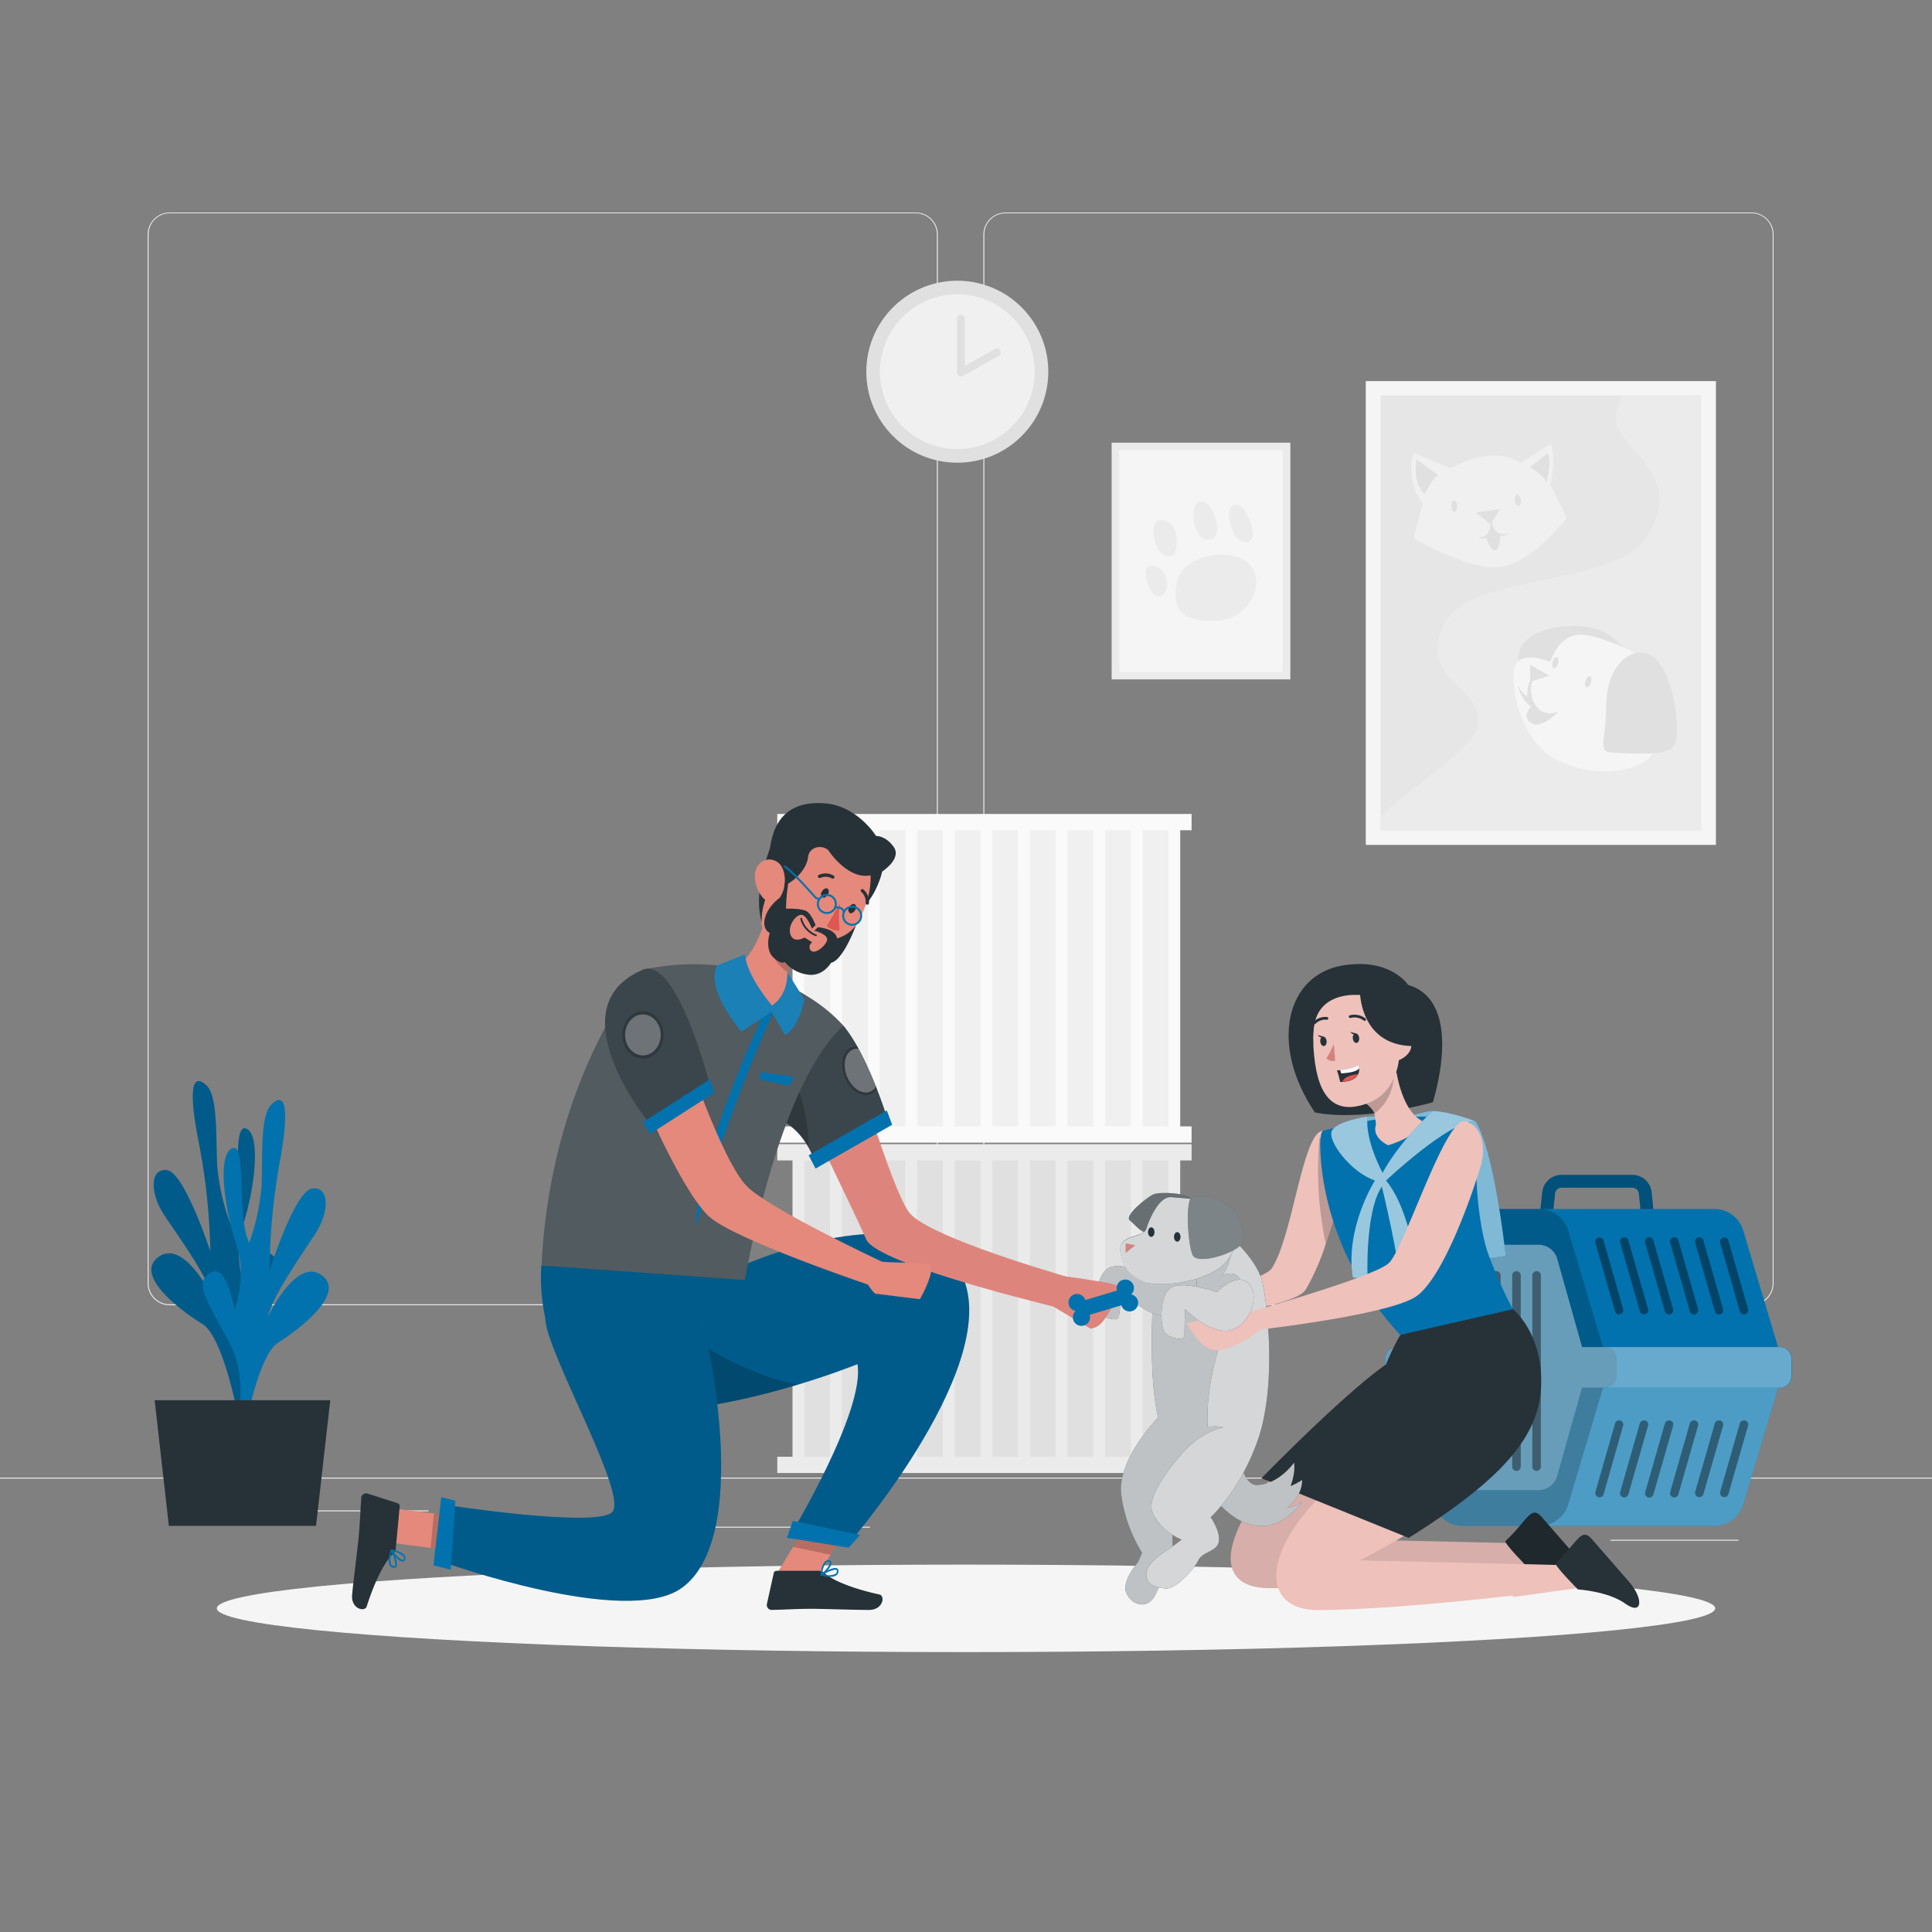 <svg xmlns="http://www.w3.org/2000/svg" viewBox="0 0 500 500"><rect x="0" y="0" width="500" height="500" fill="#808080" stroke="none"/><g id="freepik--background-complete--inject-2"><rect y="382.4" width="500" height="0.25" style="fill:#ebebeb"></rect><rect x="416.78" y="398.49" width="33.12" height="0.25" style="fill:#ebebeb"></rect><rect x="322.53" y="401.21" width="8.69" height="0.25" style="fill:#ebebeb"></rect><rect x="396.59" y="389.21" width="19.19" height="0.25" style="fill:#ebebeb"></rect><rect x="52.46" y="390.89" width="43.19" height="0.25" style="fill:#ebebeb"></rect><rect x="104.56" y="390.89" width="6.33" height="0.25" style="fill:#ebebeb"></rect><rect x="131.47" y="395.11" width="93.68" height="0.25" style="fill:#ebebeb"></rect><path d="M237,337.8H43.91a5.71,5.71,0,0,1-5.7-5.71V60.66A5.71,5.71,0,0,1,43.91,55H237a5.71,5.71,0,0,1,5.71,5.71V332.09A5.71,5.71,0,0,1,237,337.8ZM43.91,55.2a5.46,5.46,0,0,0-5.45,5.46V332.09a5.46,5.46,0,0,0,5.45,5.46H237a5.47,5.47,0,0,0,5.46-5.46V60.66A5.47,5.47,0,0,0,237,55.2Z" style="fill:#ebebeb"></path><path d="M453.31,337.8H260.21a5.72,5.72,0,0,1-5.71-5.71V60.66A5.72,5.72,0,0,1,260.21,55h193.1A5.71,5.71,0,0,1,459,60.66V332.09A5.71,5.71,0,0,1,453.31,337.8ZM260.21,55.2a5.47,5.47,0,0,0-5.46,5.46V332.09a5.47,5.47,0,0,0,5.46,5.46h193.1a5.47,5.47,0,0,0,5.46-5.46V60.66a5.47,5.47,0,0,0-5.46-5.46Z" style="fill:#ebebeb"></path><rect x="205.77" y="298.39" width="98.01" height="80.52" transform="translate(509.54 677.3) rotate(180)" style="fill:#e0e0e0"></rect><path d="M205.1,300.32V377h-3.94v4.21H308.38V377h-2.94V300.32h2.94v-4.21H201.16v4.21ZM282.92,377h-6.66V300.32h6.66ZM286,300.32h6.67V377H286ZM273.19,377h-6.66V300.32h6.66Zm-9.72,0H256.8V300.32h6.67Zm-9.73,0h-6.67V300.32h6.67ZM244,377h-6.66V300.32H244Zm-9.73,0h-6.66V300.32h6.66Zm-9.72,0h-6.67V300.32h6.67Zm77.82,0h-6.67V300.32h6.67Zm-94.22-76.66h6.67V377h-6.67Z" style="fill:#ebebeb"></path><rect x="205.77" y="212.93" width="98.01" height="80.52" transform="translate(509.54 506.37) rotate(180)" style="fill:#f0f0f0"></rect><path d="M205.1,214.86v76.65h-3.94v4.21H308.38v-4.21h-2.94V214.86h2.94v-4.21H201.16v4.21Zm77.82,76.65h-6.66V214.86h6.66ZM286,214.86h6.67v76.65H286Zm-12.79,76.65h-6.66V214.86h6.66Zm-9.72,0H256.8V214.86h6.67Zm-9.73,0h-6.67V214.86h6.67Zm-9.73,0h-6.66V214.86H244Zm-9.73,0h-6.66V214.86h6.66Zm-9.72,0h-6.67V214.86h6.67Zm77.82,0h-6.67V214.86h6.67Zm-94.22-76.65h6.67v76.65h-6.67Z" style="fill:#fafafa"></path><circle cx="247.75" cy="96.2" r="23.55" transform="translate(4.54 203.36) rotate(-45)" style="fill:#e0e0e0"></circle><circle cx="247.75" cy="96.2" r="20.03" transform="translate(-12.14 151.81) rotate(-33.3)" style="fill:#f0f0f0"></circle><polyline points="248.7 82.46 248.7 96.46 257.98 91.21" style="fill:#f0f0f0;stroke:#e0e0e0;stroke-linecap:round;stroke-linejoin:round;stroke-width:2px"></polyline><rect x="353.46" y="98.63" width="90.62" height="120.03" style="fill:#f5f5f5"></rect><rect x="357.33" y="102.33" width="82.91" height="112.62" style="fill:#e6e6e6"></rect><path d="M440.23,102.33V215h-82.9v-3.59c8.36-8.49,24.2-17.37,25.16-23.91,1.47-9.93-15.35-11-9-25.45s44.37-9.45,52.9-23.47-2.92-19.38-7.31-27.18c-1.53-2.71-.84-5.95.69-9Z" style="fill:#ebebeb"></path><path d="M393.62,119.8l7.64-4.91c1.63,2.55,0,10.68,0,10.68l4.23,8.41s-8.45,11.36-16.9,12.69-22.76-7.46-22.76-7.46l2.39-8.87a15,15,0,0,1-2.39-13.22l9.62,4.08S385.76,114.8,393.62,119.8Z" style="fill:#f0f0f0"></path><polygon points="381.92 132.64 388.26 131.75 385.74 135.65 381.92 132.64" style="fill:#e0e0e0"></polygon><path d="M377.1,131c0,.83-.34,1.5-.75,1.5s-.75-.67-.75-1.5.34-1.49.75-1.49S377.1,130.14,377.1,131Z" style="fill:#e0e0e0"></path><path d="M393.58,129.35c.13.81-.09,1.53-.5,1.59s-.84-.54-1-1.35.1-1.53.5-1.59S393.45,128.54,393.58,129.35Z" style="fill:#e0e0e0"></path><path d="M385.74,135.65s-.14,3.73-3.25,3.49a2.92,2.92,0,0,0,2.2,0s.91,3.28,2.19,3.28,1.38-3.72,1.38-3.72,1.67.12,2.34-.79c0,0-3.84,1.77-4.63-3.29Z" style="fill:#e0e0e0"></path><path d="M368.72,127.86s1.46-3.47,3.47-4.93l-5.54-4S365.3,124.63,368.72,127.86Z" style="fill:#e0e0e0"></path><path d="M396,120.92s3.17,1.83,4.21,3.78c0,0,1.46-4.58.36-7.44Z" style="fill:#e0e0e0"></path><path d="M420.38,167.56c-2.25-1.39-5.06-6.89-17.05-5.26s-14.26,11-3.53,16.25S423.9,169.73,420.38,167.56Z" style="fill:#e0e0e0"></path><path d="M419.42,167.17c-7.59-2.72-14.14-6.46-18.28,4.15,0,0-8.41-3.66-9.26,2.07s1.83,16.21,8.29,21.45,19.62,6.71,26.08,1.71S432.34,171.81,419.42,167.17Z" style="fill:#f5f5f5"></path><polygon points="396.02 172.05 401 174.85 396.02 176.44 396.02 172.05" style="fill:#e0e0e0"></polygon><path d="M397.12,175a7.26,7.26,0,0,0,0,7c1.95,4,6.21,2.18,6.21,2.18s-4.44,4.75-7.08,2.92,0-4.26,0-4.26-2.44-1.34-3.41-5.37c0,0,1.17,2.26,2.45,2.69C395.29,180.1,395,176.09,397.12,175Z" style="fill:#e0e0e0"></path><path d="M411.76,176.65c-.23.79-.74,1.34-1.14,1.22s-.53-.85-.3-1.64.74-1.34,1.14-1.22S412,175.86,411.76,176.65Z" style="fill:#e0e0e0"></path><path d="M403.22,171.71c-.23.79-.74,1.34-1.13,1.23s-.53-.86-.3-1.65.74-1.34,1.13-1.22S403.45,170.92,403.22,171.71Z" style="fill:#e0e0e0"></path><path d="M428.73,170.75c-5-5-12.84.43-13,11.19s-2.6,12.7,2.11,12.86,13.16,1,15.28-1.62S433.44,175.46,428.73,170.75Z" style="fill:#e0e0e0"></path><rect x="287.69" y="114.57" width="46.25" height="61.26" style="fill:#ebebeb"></rect><rect x="289.66" y="116.46" width="42.31" height="57.48" style="fill:#f5f5f5"></rect><path d="M304.72,150c1.37-6.05,14.34-8.87,18.71-3.92s-.24,14.17-8.32,14.52C307.42,161,302.64,159.17,304.72,150Z" style="fill:#ebebeb"></path><path d="M312.58,139.67c-3.87.06-5-9.15-2-9.94S317.73,139.6,312.58,139.67Z" style="fill:#ebebeb"></path><path d="M320.5,139.67c-1.39-.73-4.22-8.57-.8-9.06S327.35,143.29,320.5,139.67Z" style="fill:#ebebeb"></path><path d="M303.75,143.57c.81-.51,2.11-8-2.77-8.89S299.13,146.48,303.75,143.57Z" style="fill:#ebebeb"></path><path d="M301.51,153.2c1.67-2.62-.66-7.25-3.83-6.86S298.49,157.94,301.51,153.2Z" style="fill:#ebebeb"></path></g><g id="freepik--Shadow--inject-2"><ellipse id="freepik--path--inject-2" cx="250" cy="416.24" rx="193.89" ry="11.32" style="fill:#f5f5f5"></ellipse></g><g id="freepik--Plant--inject-2"><path d="M64.56,366.17s-5.65-12.33.8-24.48,8.33-15,4.21-17.5-6,9.72-6,9.72-3.47-8.4-.6-17.19,4.66-23.11.74-24.65-.74,17.86-4.14,24.48a57.1,57.1,0,0,1-3.32-14.43c-.46-7.06.27-18.33-2.82-21.22s-5.07-.89-2,14.69a163.44,163.44,0,0,1,3,28.25s-6.7-20.44-11.2-21-4.5,6-.64,11.76,11.27,16,12.49,21.32c0,0-7.36-15.38-14-10.66s5.77,14,11.28,17.36S61.71,367,61.71,367Z" style="fill:#0172AD"></path><path d="M64.56,366.17s-5.65-12.33.8-24.48,8.33-15,4.21-17.5-6,9.72-6,9.72-3.47-8.4-.6-17.19,4.66-23.11.74-24.65-.74,17.86-4.14,24.48a57.1,57.1,0,0,1-3.32-14.43c-.46-7.06.27-18.33-2.82-21.22s-5.07-.89-2,14.69a163.44,163.44,0,0,1,3,28.25s-6.7-20.44-11.2-21-4.5,6-.64,11.76,11.27,16,12.49,21.32c0,0-7.36-15.38-14-10.66s5.77,14,11.28,17.36S61.71,367,61.71,367Z" style="opacity:0.2;isolation:isolate"></path><path d="M60.1,371.22s5.5-12.41-1.1-24.46-8.51-14.89-4.42-17.44S60.7,339,60.7,339s3.36-8.45.39-17.2-4.93-23-1-24.63,1,17.85,4.43,24.41a57.22,57.22,0,0,0,3.15-14.47c.38-7.07-.48-18.33,2.57-21.27s5-1,2.21,14.66a163.35,163.35,0,0,0-2.68,28.29s6.46-20.54,11-21.2,4.57,6,.79,11.76-11.09,16.19-12.24,21.5c0,0,7.17-15.49,13.84-10.88S77.48,344,72,347.45,63,372,63,372Z" style="fill:#0172AD"></path><polygon points="85.47 362.37 40.02 362.37 43.7 394.89 81.79 394.89 85.47 362.37" style="fill:#263238"></polygon></g><g id="freepik--Carrier--inject-2"><path d="M401.65,316.38l.79-7.48a1.7,1.7,0,0,1,1.69-1.53h18.3a1.7,1.7,0,0,1,1.7,1.53l.79,7.48,3.29-.35-.78-7.48a5,5,0,0,0-5-4.49h-18.3a5,5,0,0,0-5,4.5l-.79,7.47Z" style="fill:#0172AD"></path><g style="opacity:0.3;isolation:isolate"><path d="M401.65,316.38l.79-7.48a1.7,1.7,0,0,1,1.69-1.53h18.3a1.7,1.7,0,0,1,1.7,1.53l.79,7.48,3.29-.35-.78-7.48a5,5,0,0,0-5-4.49h-18.3a5,5,0,0,0-5,4.5l-.79,7.47Z"></path></g><path d="M358.46,351.68v4.41a3.06,3.06,0,0,0,3.06,3.06H362l9,30.13a7.85,7.85,0,0,0,7.52,5.61h65.13a7.82,7.82,0,0,0,7.51-5.61l9-30.13h.48a3.06,3.06,0,0,0,3.06-3.06v-4.41a3.06,3.06,0,0,0-3.06-3.06h-.48l-9-30.13a7.84,7.84,0,0,0-7.51-5.61H378.48a7.86,7.86,0,0,0-7.52,5.61l-9,30.13h-.48A3.06,3.06,0,0,0,358.46,351.68Z" style="fill:#0172AD"></path><path d="M362,359.15l9,30.13a7.85,7.85,0,0,0,7.52,5.61h65.13a7.82,7.82,0,0,0,7.51-5.61l9-30.13Z" style="fill:#fff;opacity:0.3;isolation:isolate"></path><g style="opacity:0.4;isolation:isolate"><path d="M451.33,340.18a1.13,1.13,0,0,0,1.07-1.41L447.3,321a1.11,1.11,0,0,0-2.13.61l5.1,17.77A1.11,1.11,0,0,0,451.33,340.18Z"></path></g><g style="opacity:0.4;isolation:isolate"><path d="M444.86,340.18a1.06,1.06,0,0,0,.31-.05,1.09,1.09,0,0,0,.76-1.36L440.83,321a1.11,1.11,0,0,0-1.37-.76,1.12,1.12,0,0,0-.76,1.37l5.1,17.77A1.11,1.11,0,0,0,444.86,340.18Z"></path></g><g style="opacity:0.4;isolation:isolate"><path d="M438.4,340.18a1,1,0,0,0,.3-.05,1.09,1.09,0,0,0,.76-1.36L434.36,321a1.1,1.1,0,1,0-2.12.61l5.09,17.77A1.12,1.12,0,0,0,438.4,340.18Z"></path></g><g style="opacity:0.4;isolation:isolate"><path d="M431.93,340.18a1,1,0,0,0,.3-.05,1.09,1.09,0,0,0,.76-1.36L427.89,321a1.1,1.1,0,1,0-2.12.61l5.1,17.77A1.11,1.11,0,0,0,431.93,340.18Z"></path></g><g style="opacity:0.4;isolation:isolate"><path d="M425.46,340.18a1,1,0,0,0,.3-.05,1.09,1.09,0,0,0,.76-1.36L421.42,321a1.1,1.1,0,1,0-2.12.61l5.1,17.77A1.11,1.11,0,0,0,425.46,340.18Z"></path></g><g style="opacity:0.4;isolation:isolate"><path d="M419,340.18a1.18,1.18,0,0,0,.31-.05,1.1,1.1,0,0,0,.75-1.36L415,321a1.11,1.11,0,0,0-2.13.61l5.1,17.77A1.11,1.11,0,0,0,419,340.18Z"></path></g><g style="opacity:0.4;isolation:isolate"><path d="M451.33,367.6a1.1,1.1,0,0,1,.31,0,1.11,1.11,0,0,1,.76,1.36l-5.1,17.77a1.11,1.11,0,0,1-2.13-.6l5.1-17.77A1.1,1.1,0,0,1,451.33,367.6Z"></path></g><g style="opacity:0.4;isolation:isolate"><path d="M444.86,367.6a1.06,1.06,0,0,1,.31,0,1.1,1.1,0,0,1,.76,1.36l-5.1,17.77a1.11,1.11,0,0,1-2.13-.6l5.1-17.77A1.1,1.1,0,0,1,444.86,367.6Z"></path></g><g style="opacity:0.4;isolation:isolate"><path d="M438.4,367.6a1,1,0,0,1,.3,0,1.1,1.1,0,0,1,.76,1.36l-5.1,17.77a1.1,1.1,0,1,1-2.12-.6l5.09-17.77A1.11,1.11,0,0,1,438.4,367.6Z"></path></g><g style="opacity:0.4;isolation:isolate"><path d="M431.93,367.6a1,1,0,0,1,.3,0A1.1,1.1,0,0,1,433,369l-5.1,17.77a1.1,1.1,0,0,1-2.12-.6l5.1-17.77A1.1,1.1,0,0,1,431.93,367.6Z"></path></g><g style="opacity:0.4;isolation:isolate"><path d="M425.46,367.6a1,1,0,0,1,.3,0,1.1,1.1,0,0,1,.76,1.36l-5.1,17.77a1.1,1.1,0,0,1-2.12-.6l5.1-17.77A1.1,1.1,0,0,1,425.46,367.6Z"></path></g><g style="opacity:0.4;isolation:isolate"><path d="M419,367.6a1.15,1.15,0,0,1,.31,0,1.1,1.1,0,0,1,.75,1.36L415,386.77a1.11,1.11,0,0,1-2.13-.6l5.1-17.77A1.1,1.1,0,0,1,419,367.6Z"></path></g><path d="M361.52,348.62h5.84l6.42-22.81a5,5,0,0,1,4.83-3.66h19.57a5,5,0,0,1,4.84,3.66l6.42,22.81h51.12a3.06,3.06,0,0,1,3.06,3.06v4.41a3.06,3.06,0,0,1-3.06,3.06H409.44L403,382a5,5,0,0,1-4.84,3.66H378.61a5,5,0,0,1-4.83-3.66l-6.43-22.81h-5.83a3.06,3.06,0,0,1-3.06-3.06v-4.41A3.06,3.06,0,0,1,361.52,348.62Z" style="fill:#0172AD"></path><path d="M358.46,351.68v4.41a3.06,3.06,0,0,0,3.06,3.06H362l9,30.13a7.85,7.85,0,0,0,7.52,5.61h19.84a7.82,7.82,0,0,0,7.51-5.61l9-30.13h.49a3.06,3.06,0,0,0,3.06-3.06v-4.41a3.06,3.06,0,0,0-3.06-3.06h-.49l-9-30.13a7.84,7.84,0,0,0-7.51-5.61H378.48a7.86,7.86,0,0,0-7.52,5.61l-9,30.13h-.48A3.06,3.06,0,0,0,358.46,351.68Z" style="opacity:0.2;isolation:isolate"></path><path d="M361.52,348.62h5.84l6.42-22.81a5,5,0,0,1,4.83-3.66h19.57a5,5,0,0,1,4.84,3.66l6.42,22.81h51.12a3.06,3.06,0,0,1,3.06,3.06v4.41a3.06,3.06,0,0,1-3.06,3.06H409.44L403,382a5,5,0,0,1-4.84,3.66H378.61a5,5,0,0,1-4.83-3.66l-6.43-22.81h-5.83a3.06,3.06,0,0,1-3.06-3.06v-4.41A3.06,3.06,0,0,1,361.52,348.62Z" style="fill:#fff;opacity:0.4;isolation:isolate"></path><g style="opacity:0.4"><path d="M397.67,380.67a1.11,1.11,0,0,0,1.11-1.11V330.19a1.11,1.11,0,1,0-2.21,0v49.37A1.1,1.1,0,0,0,397.67,380.67Z"></path></g><g style="opacity:0.4"><path d="M392.46,380.67a1.11,1.11,0,0,0,1.11-1.11V330.19a1.11,1.11,0,1,0-2.21,0v49.37A1.1,1.1,0,0,0,392.46,380.67Z"></path></g><g style="opacity:0.4"><path d="M387.26,380.67a1.1,1.1,0,0,0,1.1-1.11V330.19a1.11,1.11,0,1,0-2.21,0v49.37A1.11,1.11,0,0,0,387.26,380.67Z"></path></g><g style="opacity:0.4"><path d="M382.05,380.67a1.1,1.1,0,0,0,1.1-1.11V330.19a1.11,1.11,0,1,0-2.21,0v49.37A1.11,1.11,0,0,0,382.05,380.67Z"></path></g><g style="opacity:0.4"><path d="M376.84,380.67a1.1,1.1,0,0,0,1.1-1.11V330.19a1.1,1.1,0,1,0-2.2,0v49.37A1.1,1.1,0,0,0,376.84,380.67Z"></path></g></g><g id="freepik--character-2--inject-2"><path d="M353.93,289c3.43-.26,4.86,0,8.3,0s6.7-1.6,8.54-1.44,11,2.62,11,2.62,4.35,4.37,7.91,34.83c0,0-21.54,3.64-34.42,1.34S353.93,289,353.93,289Z" style="fill:#0172AD"></path><path d="M353.93,289c3.43-.26,4.86,0,8.3,0s6.7-1.6,8.54-1.44,11,2.62,11,2.62,4.35,4.37,7.91,34.83c0,0-21.54,3.64-34.42,1.34S353.93,289,353.93,289Z" style="fill:#fff;opacity:0.5;isolation:isolate"></path><path d="M364.4,254.88s-4.57-7.12-17-5c-14.28,2.39-19.12,20.08-7.13,38,0,0,10.33,2.75,30.54-2.6C370.77,285.22,379.38,259.33,364.4,254.88Z" style="fill:#263238"></path><path d="M380.43,334.8c14.05,19.89,1.28,41.6-40.92,63.36L394,399.42l4.84,5.47s-46,6.12-70.24,6.12c-14.46,0-13.25-13,2.84-31.58a184.85,184.85,0,0,1,28.38-26.3,46.66,46.66,0,0,1,2.53-7.64Z" style="fill:#eec1bb"></path><path d="M380.43,334.8c14.05,19.89,1.28,41.6-40.92,63.36L394,399.42l4.84,5.47s-46,6.12-70.24,6.12c-14.46,0-13.25-13,2.84-31.58a184.85,184.85,0,0,1,28.38-26.3,46.66,46.66,0,0,1,2.53-7.64Z" style="opacity:0.1;isolation:isolate"></path><path d="M348.22,304.83l-.16.61c-.56,2.14-2.53,9.51-4.94,16.46a61,61,0,0,1-5,11.5c-.12.19-.23.36-.35.52-3,4.31-27.56,7.07-27.56,7.07a3.83,3.83,0,0,1-1.06,2.11c-.78.54-5.54.4-7.91.2s-4.88-8.5-3.76-8.75c.6-.13,4.48.1,8.91.25.82,0,2.44,1.64,2.44,1.64s18.54-5.52,20.29-8.17c5.43-8.27,8-35.26,13.21-35.61C347.87,292.27,348.22,304.83,348.22,304.83Z" style="fill:#eec1bb"></path><path d="M348.06,305.44c-.56,2.14-2.53,9.51-4.94,16.46a91.73,91.73,0,0,1-1.61-27.75Z" style="opacity:0.2;isolation:isolate"></path><path d="M389.63,398.8c-.54.49,5.74,6.83,5.74,6.83s7.8.47,12.25,3.66,4.89-1.15,1-5.64l-9.67-11.09C396.16,389.37,395.18,393.73,389.63,398.8Z" style="fill:#263238"></path><path d="M389.63,398.8c-.54.49,5.74,6.83,5.74,6.83s7.8.47,12.25,3.66,4.89-1.15,1-5.64l-9.67-11.09C396.16,389.37,395.18,393.73,389.63,398.8Z" style="opacity:0.2;isolation:isolate"></path><polygon points="406.43 405.09 390.8 404.89 391.55 413.33 411.26 410.56 406.43 405.09" style="fill:#eec1bb"></polygon><path d="M362.38,345.49l30.45-5c-.94.15-6.85-12.94-8.2-17.61-1.86-6.44-3.31-18.76-2.05-26.73v-.06a5.92,5.92,0,0,0-5.35-6.82c-2.43-.19-4.87-.28-7.31-.29a104.56,104.56,0,0,0-14.47.85c-6.16,1-13.12,2.84-13.12,2.84s-1,.41-.52,7C342.25,305.92,344.6,326.22,362.38,345.49Z" style="fill:#0172AD"></path><path d="M351,283.69s3.92,2.54,4.6,4.21a1.87,1.87,0,0,1,.1.33,22.84,22.84,0,0,1,.4,2.88c-1.15,3.36,3.14,5.28,3.14,5.28,7.64-2.3,9.43-6,9.43-6-6.28-2.47-7.49-14.52-7.49-14.52l-3,2.34Z" style="fill:#eec1bb"></path><path d="M351,283.69s3.92,2.54,4.6,4.21a1.87,1.87,0,0,1,.1.33,12.79,12.79,0,0,0,5-10.9l-2.54.86Z" style="opacity:0.2;isolation:isolate"></path><path d="M349.64,256.9c-8.21,1.12-10.25,5.87-9.7,14.42.69,10.67,4.05,17.87,14,14.21C367.48,280.56,363.28,255,349.64,256.9Z" style="fill:#eec1bb"></path><path d="M345.18,270.13a17.56,17.56,0,0,1-1.92,3.74,2.27,2.27,0,0,0,2.29.63Z" style="fill:#d4827d"></path><path d="M350.12,268.78c.07.68.5,1.18.95,1.13s.76-.64.68-1.32-.5-1.18-.95-1.13S350,268.1,350.12,268.78Z" style="fill:#263238"></path><path d="M351,267.47l-1.54-.41S350.32,268.22,351,267.47Z" style="fill:#263238"></path><path d="M341.69,269.58c.07.68.5,1.19.95,1.14s.76-.64.68-1.32-.5-1.18-.95-1.13S341.61,268.91,341.69,269.58Z" style="fill:#263238"></path><path d="M342.56,268.28l-1.54-.41S341.9,269,342.56,268.28Z" style="fill:#263238"></path><path d="M349.43,263.1a4.31,4.31,0,0,1,3.73.75" style="fill:none;stroke:#263238;stroke-linecap:round;stroke-linejoin:round;stroke-width:0.708px"></path><path d="M343.41,263.56a3.87,3.87,0,0,0-3.18,1.12" style="fill:none;stroke:#263238;stroke-linecap:round;stroke-linejoin:round;stroke-width:0.708px"></path><path d="M360.5,269.52s-4.76-6.23-4.89-11.52c0,0-17.17-4.43-15.73,12.2,0,0-3.58-14.45,10.49-16.7s17.31,17.13,10.86,24.28C361.23,277.78,363.45,273.41,360.5,269.52Z" style="fill:#263238"></path><path d="M359.4,271.43a3.63,3.63,0,0,1,3.43-3.82c2.58-.07,4.5,5-1.66,7.11C360.29,275,359.66,274.21,359.4,271.43Z" style="fill:#eec1bb"></path><path d="M346,277a22.28,22.28,0,0,1,.83,3l.54,0c2.48-.12,3.6-1,4.08-1.92a3.13,3.13,0,0,0,.32-1.48,3.24,3.24,0,0,0-.11-.86,11.63,11.63,0,0,1-4.82,1.23C346.32,277,346,277,346,277Z" style="fill:#263238"></path><path d="M346.83,276.9l.27.88c2.34-.12,4-.51,4.66-1.25a3.24,3.24,0,0,0-.11-.86A11.63,11.63,0,0,1,346.83,276.9Z" style="fill:#fff"></path><path d="M347.36,279.93c2.48-.12,3.6-1,4.08-1.92a7.92,7.92,0,0,0-2.73.67A3.06,3.06,0,0,0,347.36,279.93Z" style="fill:#de5753"></path><path d="M351.94,256.29s-.24,14,13.34,14.43l5.49,14.5s8.93-27.26-12.59-32.4Z" style="fill:#263238"></path><path d="M392.83,340.47c14.05,19.88,1.28,41.6-40.92,63.35l54.52,1.27,4.83,5.47s-46,6.12-70.24,6.12c-14.46,0-15.09-14.77,2.84-31.58,15.12-14.17,26.69-27.75,26.69-27.75-4.88-3.49-8.17-11.86-8.17-11.86Z" style="fill:#eec1bb"></path><path d="M402.6,404.51c-.54.49,5.75,6.83,5.75,6.83s7.8.47,12.24,3.66,4.89-1.15,1-5.64l-9.66-11.09C409.13,395.08,408.15,399.44,402.6,404.51Z" style="fill:#263238"></path><path d="M391.56,338.82s7.45,5.93,7.31,19S390,382.07,364.57,398l-38.11-15.43s21-21.59,32.24-29.46a66.81,66.81,0,0,1,3.68-7.64Z" style="fill:#263238"></path><path d="M358.7,305.52s16.33-15.38,23.06-15.38c0,0-6.49-2.51-11-2.62,0,0-8.5,7.76-12.95,16,0,0-4.63-8.4-3.89-14.58,0,0-7.93,1.13-9.23,3.69s5,10.89,11.15,12.87c0,0-7.79,12.17-5.74,25.12l3.83.46s-.77-17.4,3.69-24c0,0,4.78,19.55,4.6,25.32l5-1S365.32,313.43,358.7,305.52Z" style="fill:#0172AD"></path><path d="M358.7,305.52s16.33-15.38,23.06-15.38c0,0-6.49-2.51-11-2.62,0,0-8.5,7.76-12.95,16,0,0-4.63-8.4-3.89-14.58,0,0-7.93,1.13-9.23,3.69s5,10.89,11.15,12.87c0,0-7.79,12.17-5.74,25.12l3.83.46s-.77-17.4,3.69-24c0,0,4.78,19.55,4.6,25.32l5-1S365.32,313.43,358.7,305.52Z" style="fill:#fff;opacity:0.6;isolation:isolate"></path><path d="M298.73,330.84s-2,23.51,1,36c0,0-11,11.14-9.5,20.34a38.2,38.2,0,0,0,5.35,14.7l-1.09,2.46s-4.16,4.67-3.07,7.73,5.44,5,7.62.58,4.55-9.59,4.55-10.58-.6-5.89.69-9.85,7.44-8,7.44-8,5.4,9.4,13,10.58,12.27-6.23,12.27-6.23a8.66,8.66,0,0,1-3.95,1.68s3.95-2.76,3.95-7.22a24.45,24.45,0,0,1-3,1.59s1.38-3.54.89-6.07c0,0-3.76,5.47-9.4,5.77S320,368.75,320,368.75l6.42-26.44-1.68-12.05-7-8.92Z" style="fill:#263238"></path><path d="M298.73,330.84s-2,23.51,1,36c0,0-11,11.14-9.5,20.34a38.2,38.2,0,0,0,5.35,14.7l-1.09,2.46s-4.16,4.67-3.07,7.73,5.44,5,7.62.58,4.55-9.59,4.55-10.58-.6-5.89.69-9.85,7.44-8,7.44-8,5.4,9.4,13,10.58,12.27-6.23,12.27-6.23a8.66,8.66,0,0,1-3.95,1.68s3.95-2.76,3.95-7.22a24.45,24.45,0,0,1-3,1.59s1.38-3.54.89-6.07c0,0-3.76,5.47-9.4,5.77S320,368.75,320,368.75l6.42-26.44-1.68-12.05-7-8.92Z" style="fill:#fff;opacity:0.7;isolation:isolate"></path><path d="M299.56,330.33s-9.52-4.14-12.79-2.1-3.71,10-2.51,11.39,5.11,2.72,5.33,1,.84-6.72.84-6.72,4.64,5.67,10.05,6.59,10.42-5.79,9-10.08S303.46,327.61,299.56,330.33Z" style="fill:#263238"></path><path d="M299.56,330.33s-9.52-4.14-12.79-2.1-3.71,10-2.51,11.39,5.11,2.72,5.33,1,.84-6.72.84-6.72,4.64,5.67,10.05,6.59,10.42-5.79,9-10.08S303.46,327.61,299.56,330.33Z" style="fill:#fff;opacity:0.7;isolation:isolate"></path><path d="M313.32,392.65s2.67,3.86,2.08,6.43-4.16,2.43-5.25,4.7-5.83,7.71-8.7,7.32-5-1.16-4.75-4.09,5.84-6.12,5.84-6.12l3.26-2.43s-5.34-2-7.51-7,8.33-16.06,8.92-16.69l0,0c4.8-4.65,9.34-5.34,9.34-5.34a7.11,7.11,0,0,0-4,0c-.72-12.76,4.49-25.22,4.49-25.22,5.63-1.49,6.47-6.11,6.47-6.11s-1-4.87-2.71-7.24-4.52-.71-4.74-.59c2.12-1.82,2.95-7.92,2.95-7.92l-2.13-3.7c3.66,3.14,8.94,8.47,9.95,13.71,1.58,8.19,3.26,27.45-1.39,40.56S313.32,392.65,313.32,392.65Z" style="fill:#263238"></path><path d="M313.32,392.65s2.67,3.86,2.08,6.43-4.16,2.43-5.25,4.7-5.83,7.71-8.7,7.32-5-1.16-4.75-4.09,5.84-6.12,5.84-6.12l3.26-2.43s-5.34-2-7.51-7,8.33-16.06,8.92-16.69l0,0c4.8-4.65,9.34-5.34,9.34-5.34a7.11,7.11,0,0,0-4,0c-.72-12.76,4.49-25.22,4.49-25.22,5.63-1.49,6.47-6.11,6.47-6.11s-1-4.87-2.71-7.24-4.52-.71-4.74-.59c2.12-1.82,2.95-7.92,2.95-7.92l-2.13-3.7c3.66,3.14,8.94,8.47,9.95,13.71,1.58,8.19,3.26,27.45-1.39,40.56S313.32,392.65,313.32,392.65Z" style="fill:#fff;opacity:0.8;isolation:isolate"></path><path d="M308.64,310.51c-1-1.79-8.51-2.18-10.19-1.39s-7.72,5.57-6,6.79,3,4.29,8,3.2S309.92,312.88,308.64,310.51Z" style="fill:#263238"></path><path d="M308.64,310.51c-1-1.79-8.51-2.18-10.19-1.39s-7.72,5.57-6,6.79,3,4.29,8,3.2S309.92,312.88,308.64,310.51Z" style="fill:#fff;opacity:0.3;isolation:isolate"></path><path d="M318.23,315.91c-2.68-6-11.87-5.77-15-6.13s-5.74,5.67-6.53,8.19-7.52,1.33-6.73,6.09,3.17,6.53,6.93,7.91S325.15,331.51,318.23,315.91Z" style="fill:#263238"></path><path d="M314.7,328.75c-5.93,3.72-15.58,4.05-17.83,3.22l-.12,0c-3.69-1.38-6-3.17-6.81-7.87s5.94-3.56,6.73-6.09,3.36-8.55,6.53-8.19,12.35.1,15,6.13C321,322.19,318.7,326.24,314.7,328.75Z" style="fill:#fff;opacity:0.8;isolation:isolate"></path><polygon points="291.33 321.78 293.8 322.28 291.33 324.26 291.33 321.78" style="fill:#d4827d"></polygon><path d="M305.51,320.1c0,.69-.38,1.24-.84,1.24s-.84-.55-.84-1.24.37-1.23.84-1.23S305.51,319.42,305.51,320.1Z" style="fill:#263238"></path><path d="M298.78,318.87c0,.68-.37,1.23-.84,1.23s-.84-.55-.84-1.23.38-1.24.84-1.24S298.78,318.18,298.78,318.87Z" style="fill:#263238"></path><path d="M308.64,309.77c-1.95.14-1.29,12.11,0,15s12.16-.79,12.95-3.26S321.1,308.82,308.64,309.77Z" style="fill:#263238"></path><path d="M308.64,309.77c-1.95.14-1.29,12.11,0,15s12.16-.79,12.95-3.26S321.1,308.82,308.64,309.77Z" style="fill:#fff;opacity:0.4;isolation:isolate"></path><path d="M379,290.15c-5.14-.45-15.63,33.07-19.57,36.74s-37.27,13-37.27,13a26.2,26.2,0,0,0-4.72,0c-1.84.27-10.24,2.64-10.24,2.64s3.06,5.87,6.3,6.72c4.11,1.07,10.89-3.49,12.6-5.16,0,0,33.06-3.75,40.28-8.5s14.91-27.3,16.84-33.87S382.08,290.41,379,290.15Z" style="fill:#eec1bb"></path><path d="M314.87,334.38s-9.27-3.24-12.12-.91-2.47,10.29-1.21,11.56,5,2.24,5,.51.13-6.77.13-6.77,4.88,5.22,10,5.64,9.13-6.72,7.36-10.86S318.23,331.31,314.87,334.38Z" style="fill:#263238"></path><path d="M314.87,334.38s-9.27-3.24-12.12-.91-2.47,10.29-1.21,11.56,5,2.24,5,.51.13-6.77.13-6.77,4.88,5.22,10,5.64,9.13-6.72,7.36-10.86S318.23,331.31,314.87,334.38Z" style="fill:#fff;opacity:0.8;isolation:isolate"></path></g><g id="freepik--character-1--inject-2"><g id="freepik--group--inject-2"><polygon points="102.36 390.43 101.53 399.31 122.04 401.99 122.88 393.09 102.36 390.43" style="fill:#e4897b"></polygon><path d="M102.44,400.64l1-10.79a.8.8,0,0,0-.54-.82l-7.75-2.49a1.32,1.32,0,0,0-1.65.86,1,1,0,0,0,0,.29c-.28,3.5-.3,6.06-.71,10.44-.26,2.71-1.31,10.83-1.66,14.56s3.29,4.56,3.77,3.06c2.14-6.7,4.69-11.66,6.86-13.67A2.12,2.12,0,0,0,102.44,400.64Z" style="fill:#263238"></path><path d="M101.15,401.14a.2.2,0,0,1,.2-.14.18.18,0,0,1,.19.12c.17.33,1.67,3.37,1.07,4.3a.64.64,0,0,1-.63.31,1.23,1.23,0,0,1-1.08-.55,2.66,2.66,0,0,1-.3-1.75A10.62,10.62,0,0,1,101.15,401.14Zm.24.63a4.32,4.32,0,0,0-.14,3.18.87.87,0,0,0,.73.36c.17,0,.25-.06.26-.11a.53.53,0,0,0,.08-.27A8.8,8.8,0,0,0,101.39,401.77Z" style="fill:#0172AD"></path><path d="M101.11,401.08a.24.24,0,0,1,.2-.09c.13,0,2.66.48,3.4,1.59a1.15,1.15,0,0,1,.19.92.68.68,0,0,1-.62.62c-1,.09-2.74-1.86-3.16-2.83v-.1A.2.2,0,0,1,101.11,401.08Zm3.33,1.75a5,5,0,0,0-2.69-1.32c.61,1,2,2.25,2.57,2.19.06,0,.22,0,.24-.28v-.1A.7.7,0,0,0,104.44,402.83Z" style="fill:#0172AD"></path><polygon points="122.86 393.09 122.03 401.98 111.45 400.6 112.29 391.71 122.86 393.09" style="opacity:0.2;isolation:isolate"></polygon><polygon points="200.24 408.57 209.92 410.62 220.27 393.6 210.59 391.56 200.24 408.57" style="fill:#e4897b"></polygon><path d="M211.88,406.52H201a.77.77,0,0,0-.76.61l-1.76,7.95a1.31,1.31,0,0,0,1,1.56l.29,0c3.51-.06,6.06-.28,10.47-.28,2.71,0,10.9.29,14.64.29s4.24-3.7,2.7-4c-6.87-1.5-12-3.58-14.25-5.56A2.19,2.19,0,0,0,211.88,406.52Z" style="fill:#263238"></path><path d="M212.49,407.75a.21.21,0,0,1-.16-.18.2.2,0,0,1,.1-.2c.32-.21,3.21-2,4.19-1.47a.65.65,0,0,1,.37.59,1.25,1.25,0,0,1-.45,1.14,2.65,2.65,0,0,1-1.71.45A10.32,10.32,0,0,1,212.49,407.75Zm.61-.29a4.37,4.37,0,0,0,3.18-.16.88.88,0,0,0,.29-.76c0-.17-.08-.25-.14-.25a.63.63,0,0,0-.27-.06A8.68,8.68,0,0,0,213.1,407.46Z" style="fill:#0172AD"></path><path d="M212.43,407.8a.24.24,0,0,1-.1-.19c0-.13.23-2.69,1.26-3.53a1.14,1.14,0,0,1,.9-.28.7.7,0,0,1,.68.56c.18.94-1.6,2.91-2.52,3.41h-.1A.24.24,0,0,1,212.43,407.8Zm1.43-3.47a5,5,0,0,0-1.05,2.79c.92-.69,2.05-2.18,1.94-2.76,0-.06,0-.21-.31-.21h-.1A.74.74,0,0,0,213.86,404.33Z" style="fill:#0172AD"></path><polygon points="210.59 391.56 220.27 393.6 214.93 402.38 205.24 400.33 210.59 391.56" style="opacity:0.2;isolation:isolate"></polygon><path d="M173.59,364.87c.52,0,1.06-.05,1.6-.1,11-.91,22.44-3.76,31.29-6.42,9.12-2.75,15.43-5.31,15.43-5.31,2.09,12.1-17.55,44.59-17.55,44.59l16,1s44.84-52.22,25.74-72.83c-14.27-15.39-53,1.32-53,1.32l-53,.38S136.28,366.86,173.59,364.87Z" style="fill:#0172AD"></path><path d="M173.59,364.87c.52,0,1.06-.05,1.6-.1,11-.91,22.44-3.76,31.29-6.42,9.12-2.75,15.43-5.31,15.43-5.31,2.09,12.1-17.55,44.59-17.55,44.59l16,1s44.84-52.22,25.74-72.83c-14.27-15.39-53,1.32-53,1.32l-53,.38S136.28,366.86,173.59,364.87Z" style="opacity:0.2;isolation:isolate"></path><path d="M173.59,364.87c.52,0,1.06-.05,1.6-.1,11-.91,22.44-3.76,31.29-6.42-15.53-2.85-30.35-14-30.35-14Z" style="opacity:0.2;isolation:isolate"></path><path d="M178.83,333.27c3.26,4.82,17.14,63.85-2.48,77.75-14.41,10.21-61.55-6.71-61.55-6.71l1-14.78s38,5.84,42.54,1.89-16.09-39.91-17.18-49.57S178.83,333.27,178.83,333.27Z" style="fill:#0172AD"></path><path d="M178.83,333.27c3.26,4.82,17.14,63.85-2.48,77.75-14.41,10.21-61.55-6.71-61.55-6.71l1-14.78s38,5.84,42.54,1.89-16.09-39.91-17.18-49.57S178.83,333.27,178.83,333.27Z" style="opacity:0.2;isolation:isolate"></path><path d="M278.72,331.21c-11.86-3.45-39.7-12-43.56-17.6-4.92-7.09-14.76-41.36-14.76-41.36l-14.09,11.06s16.24,33.4,17.83,37.38c2.31,5.78,38.91,15.13,51.43,18.18,1-1.52,2.09-3,3.15-4.52Z" style="fill:#dd857c"></path><path d="M218.27,265.44C224.57,273,229.49,289,229.49,289a26.8,26.8,0,0,1-19.28,10s-3.37-9.16-11.72-10L207,268.28Z" style="fill:#263238"></path><path d="M229.5,289a26.83,26.83,0,0,1-19.29,10,17,17,0,0,0-1-2c-1.49-2.67-4.74-7.12-10.27-7.9a2.62,2.62,0,0,0-.5-.07L207,268.28l11.24-2.84a36.07,36.07,0,0,1,3.61,5.41l.31.56h0a92,92,0,0,1,4.5,9.77c.08.2.16.39.23.58C228.54,285.89,229.5,289,229.5,289Z" style="fill:#fff;opacity:0.1;isolation:isolate"></path><path d="M199,289.06c5.53.78,8.78,5.23,10.27,7.9.35-7.54-3.67-18.27-3.67-18.27Z" style="opacity:0.2;isolation:isolate"></path><polygon points="209.27 298.99 229.5 287.38 230.9 291.08 211.07 302.42 209.27 298.99" style="fill:#0172AD"></polygon><path d="M226.93,281.76a3.43,3.43,0,0,1-1.62,1.44c-2.32.95-5.32-1-6.7-4.34s-.62-6.84,1.7-7.79a3.23,3.23,0,0,1,1.57-.22l.31.56h0a92,92,0,0,1,4.5,9.77C226.78,281.38,226.86,281.57,226.93,281.76Z" style="opacity:0.2;isolation:isolate"></path><path d="M226.7,281.18a3.05,3.05,0,0,1-1.48,1.34c-2.08.86-4.78-.89-6-3.9s-.56-6.15,1.52-7a3.06,3.06,0,0,1,1.47-.2h0A92,92,0,0,1,226.7,281.18Z" style="fill:#fff;opacity:0.3;isolation:isolate"></path><polygon points="219.65 400.53 203.66 397.97 205.19 393.62 222.59 397.25 219.65 400.53" style="fill:#0172AD"></polygon><path d="M272.06,337.83c-1.63-2.2,2.78-7.53,2.78-7.53,1.42,0,6.41.8,11.41,1.63s4,2.44,2.12,5.42-3.21,6.33-6.2,6.48Z" style="fill:#dd857c"></path><polygon points="117.84 388.4 116.65 406.24 112.18 405.11 114.2 387.45 117.84 388.4" style="fill:#0172AD"></polygon><path d="M140.18,327.5l52.61,3.78s8.16-49.94,25.48-65.84a42.69,42.69,0,0,0-8.94-7.36,54,54,0,0,0-23.79-8.23A61.85,61.85,0,0,0,166.29,251S142.45,278.69,140.18,327.5Z" style="fill:#263238"></path><g style="opacity:0.2;isolation:isolate"><path d="M140.18,327.5l52.61,3.78s8.16-49.94,25.48-65.84a42.69,42.69,0,0,0-8.94-7.36,54,54,0,0,0-23.79-8.23A61.85,61.85,0,0,0,166.29,251S142.45,278.69,140.18,327.5Z" style="fill:#fff"></path></g><path d="M198.67,260.09s-18.57,38.7-18.54,57.54A367.38,367.38,0,0,1,201,260.09Z" style="fill:#0172AD"></path><polygon points="196.95 277.45 205.58 278.69 204.13 280.98 196.43 279.34 196.95 277.45" style="fill:#0172AD"></polygon><path d="M186.45,250.81c-1.62,5.81,15.13,14,21,8.17-3.17-2.39-4-4.89-3.6-7.33a11.24,11.24,0,0,1,1.73-4.14,21.91,21.91,0,0,1,1.45-2.06l-7.12-14.76C198.44,237.19,195.15,251.85,186.45,250.81Z" style="fill:#e4897b"></path><path d="M199.72,237.59c-3.21,7.24,1.52,12.19,4.13,14.06a11.24,11.24,0,0,1,1.73-4.14Z" style="opacity:0.2;isolation:isolate"></path><path d="M176.9,270.68s9.77,29.62,16.41,36.34c5.82,5.88,34.86,19.47,34.86,19.47L226.22,333s-36.43-12.19-42.84-18.28c-7.72-7.34-18.88-34.76-18.88-34.76Z" style="fill:#e4897b"></path><path d="M226.5,334.8c-1.41-1-4-6.09-4-6.09l5.06-2.33c1.26.56,11.48.15,13,.95,1.7.88-1.72,7.72-2.53,8.9Z" style="fill:#e4897b"></path><path d="M166.3,251c8.89-3.76,17.4,29.75,17.4,29.75l-15.89,9.65S143.59,260.63,166.3,251Z" style="fill:#263238"></path><path d="M166.3,251c8.89-3.76,17.4,29.75,17.4,29.75l-15.89,9.65S143.59,260.63,166.3,251Z" style="fill:#fff;opacity:0.1;isolation:isolate"></path><path d="M171.72,267.84c0,3.39-2.39,6.15-5.35,6.15s-5.34-2.76-5.34-6.15,2.39-6.16,5.34-6.16S171.72,264.44,171.72,267.84Z" style="opacity:0.2;isolation:isolate"></path><path d="M171,267.84c0,2.93-2.07,5.3-4.62,5.3s-4.61-2.37-4.61-5.3,2.07-5.31,4.61-5.31S171,264.9,171,267.84Z" style="fill:#fff;opacity:0.3;isolation:isolate"></path><polygon points="166.38 290.42 183.7 279.34 184.91 282.77 168.26 293.45 166.38 290.42" style="fill:#0172AD"></polygon><path d="M192.79,247c.5,5.8,7,13.22,7,13.22,4.32-2.8,4-8.57,4-8.57l4.37,7s-1.3,7.61-5.1,9.2l-3.36-6L191.9,267s-9.49-10.79-6.36-17.1Z" style="fill:#0172AD"></path><path d="M192.79,247c.5,5.8,7,13.22,7,13.22,4.32-2.8,4-8.57,4-8.57l4.37,7s-1.3,7.61-5.1,9.2l-3.36-6L191.9,267s-9.49-10.79-6.36-17.1Z" style="fill:#fff;opacity:0.1;isolation:isolate"></path><path d="M228.32,225.51s-2.06,10-9.81,12.22.11-19.3.11-19.3Z" style="fill:#263238"></path><path d="M197.35,240.39a11.17,11.17,0,0,0,10.55,8.47,12.39,12.39,0,0,0,8.65-3,11.52,11.52,0,0,0,1-.9c5.6-5.95,11.08-17.95,5.31-25.31a12.1,12.1,0,0,0-20.49,2.21C198.4,229.78,195.71,234.25,197.35,240.39Z" style="fill:#e4897b"></path><path d="M212.75,230.68a1.11,1.11,0,0,0,.09,1.55c.42.24,1-.09,1.39-.7s.31-1.33-.09-1.56S213.11,230.05,212.75,230.68Z" style="fill:#263238"></path><path d="M219.81,234.73a1.11,1.11,0,0,0,.09,1.55c.41.23,1-.09,1.39-.71s.31-1.32-.09-1.55S220.15,234.13,219.81,234.73Z" style="fill:#263238"></path><path d="M217.39,233.75a25.61,25.61,0,0,0-.08,7.05,4.17,4.17,0,0,1-3.32-1.16Z" style="fill:#de5753"></path><path d="M211.86,227.14a.44.44,0,0,0,.44.06,3.41,3.41,0,0,1,3,.12.42.42,0,1,0,.47-.7h0a4.17,4.17,0,0,0-3.84-.2.42.42,0,0,0-.24.55h0A1,1,0,0,0,211.86,227.14Z" style="fill:#263238"></path><path d="M211.12,242.29h0a6.46,6.46,0,0,1-4-4.49.23.23,0,0,1,.18-.26.22.22,0,0,1,.26.16v0a6.22,6.22,0,0,0,3.69,4.16.21.21,0,0,1,.13.27v0a.21.21,0,0,1-.28.13Z" style="fill:#263238"></path><path d="M224.23,234a.49.49,0,0,0,.21.14.41.41,0,0,0,.45-.39h0a4.22,4.22,0,0,0-1.46-3.57.43.43,0,0,0-.59.08h0a.41.41,0,0,0,.08.58h0a3.41,3.41,0,0,1,1.11,2.85A.46.46,0,0,0,224.23,234Z" style="fill:#263238"></path><path d="M197.23,226.51c1.75-7.82,4.55-13.54,7.35-14.84s9.75,8.3,9.75,8.3c-1.93-1.54-4.94-.67-5.2,1.83-.37,3.49-4.34,7.17-7.5,7.83,0,0,.57-1.3-.65-1.54s-4.29,6.49-3.81,10.69C197.17,238.78,195.47,234.33,197.23,226.51Z" style="fill:#263238"></path><path d="M195.38,226.24a8.44,8.44,0,0,0,2.07,6.09c2,2.2,4.53.83,5.32-1.85.69-2.39.54-6.48-2.09-7.68S195.59,223.51,195.38,226.24Z" style="fill:#e4897b"></path><path d="M214.33,220s5.8,9,12.37,6.08l1.62-.54s5.09-3.27,3-6.3-4.6-2.9-4.6-2.9-4.8-7.78-13.22-8.44-13.19,3.31-14.24,11.74C199.24,219.61,210.63,215.88,214.33,220Z" style="fill:#263238"></path><path d="M204.07,228.16a46.45,46.45,0,0,0-.65,7s4-.12,5.33.67,2.32,3.63,2.32,3.63l-.94.86s-1.28-3.43-2.68-3.56-3.71,2.77-2.86,5.14,3.63.73,3.63.73l2,1.25a1.37,1.37,0,0,0-.46,2c.79,1.2,3.3-.45,4.19-2.23s-3.2-2.78-3.2-2.78l.92-.89s4.57.26,4.95,2.88a9.52,9.52,0,0,0,4.87-3.31s-3.2,8.92-6.44,9.64c0,0-2.12,3.76-6.21,3a9.2,9.2,0,0,1-5.76-3.24s-.81.85-3-1.25-.88-6.26-.88-6.26a2.5,2.5,0,0,1-1.31-1.78c-.39-1.45.39-4.65,3.86-7.27a7.13,7.13,0,0,0,1.31-3.87Z" style="fill:#263238"></path><path d="M216.32,233.94a2.33,2.33,0,1,1-2.33-2.32A2.33,2.33,0,0,1,216.32,233.94Z" style="fill:none;stroke:#0172AD;stroke-miterlimit:10;stroke-width:0.5px"></path><path d="M222.87,237a2.33,2.33,0,1,1-2.33-2.33A2.33,2.33,0,0,1,222.87,237Z" style="fill:none;stroke:#0172AD;stroke-miterlimit:10;stroke-width:0.5px"></path><path d="M216.12,234.88s1.91-.42,2.28,1.2" style="fill:none;stroke:#0172AD;stroke-miterlimit:10;stroke-width:0.5px"></path><path d="M212,232.74l-.93-.43s-7-8-8.19-8.09" style="fill:none;stroke:#0172AD;stroke-miterlimit:10;stroke-width:0.5px"></path><path d="M292.74,335a2.21,2.21,0,0,0,.42-2.76,2.19,2.19,0,0,0-2-1.09,2.22,2.22,0,0,0-2.09,2.85h0l-8.21,2.46h0a2.23,2.23,0,0,0-3.31-1.25,2.22,2.22,0,0,0,.83,4.06,2.22,2.22,0,1,0,3.62,1h0l8.21-2.46v0a2.22,2.22,0,1,0,2.48-2.82Z" style="fill:#0172AD"></path></g></g></svg>